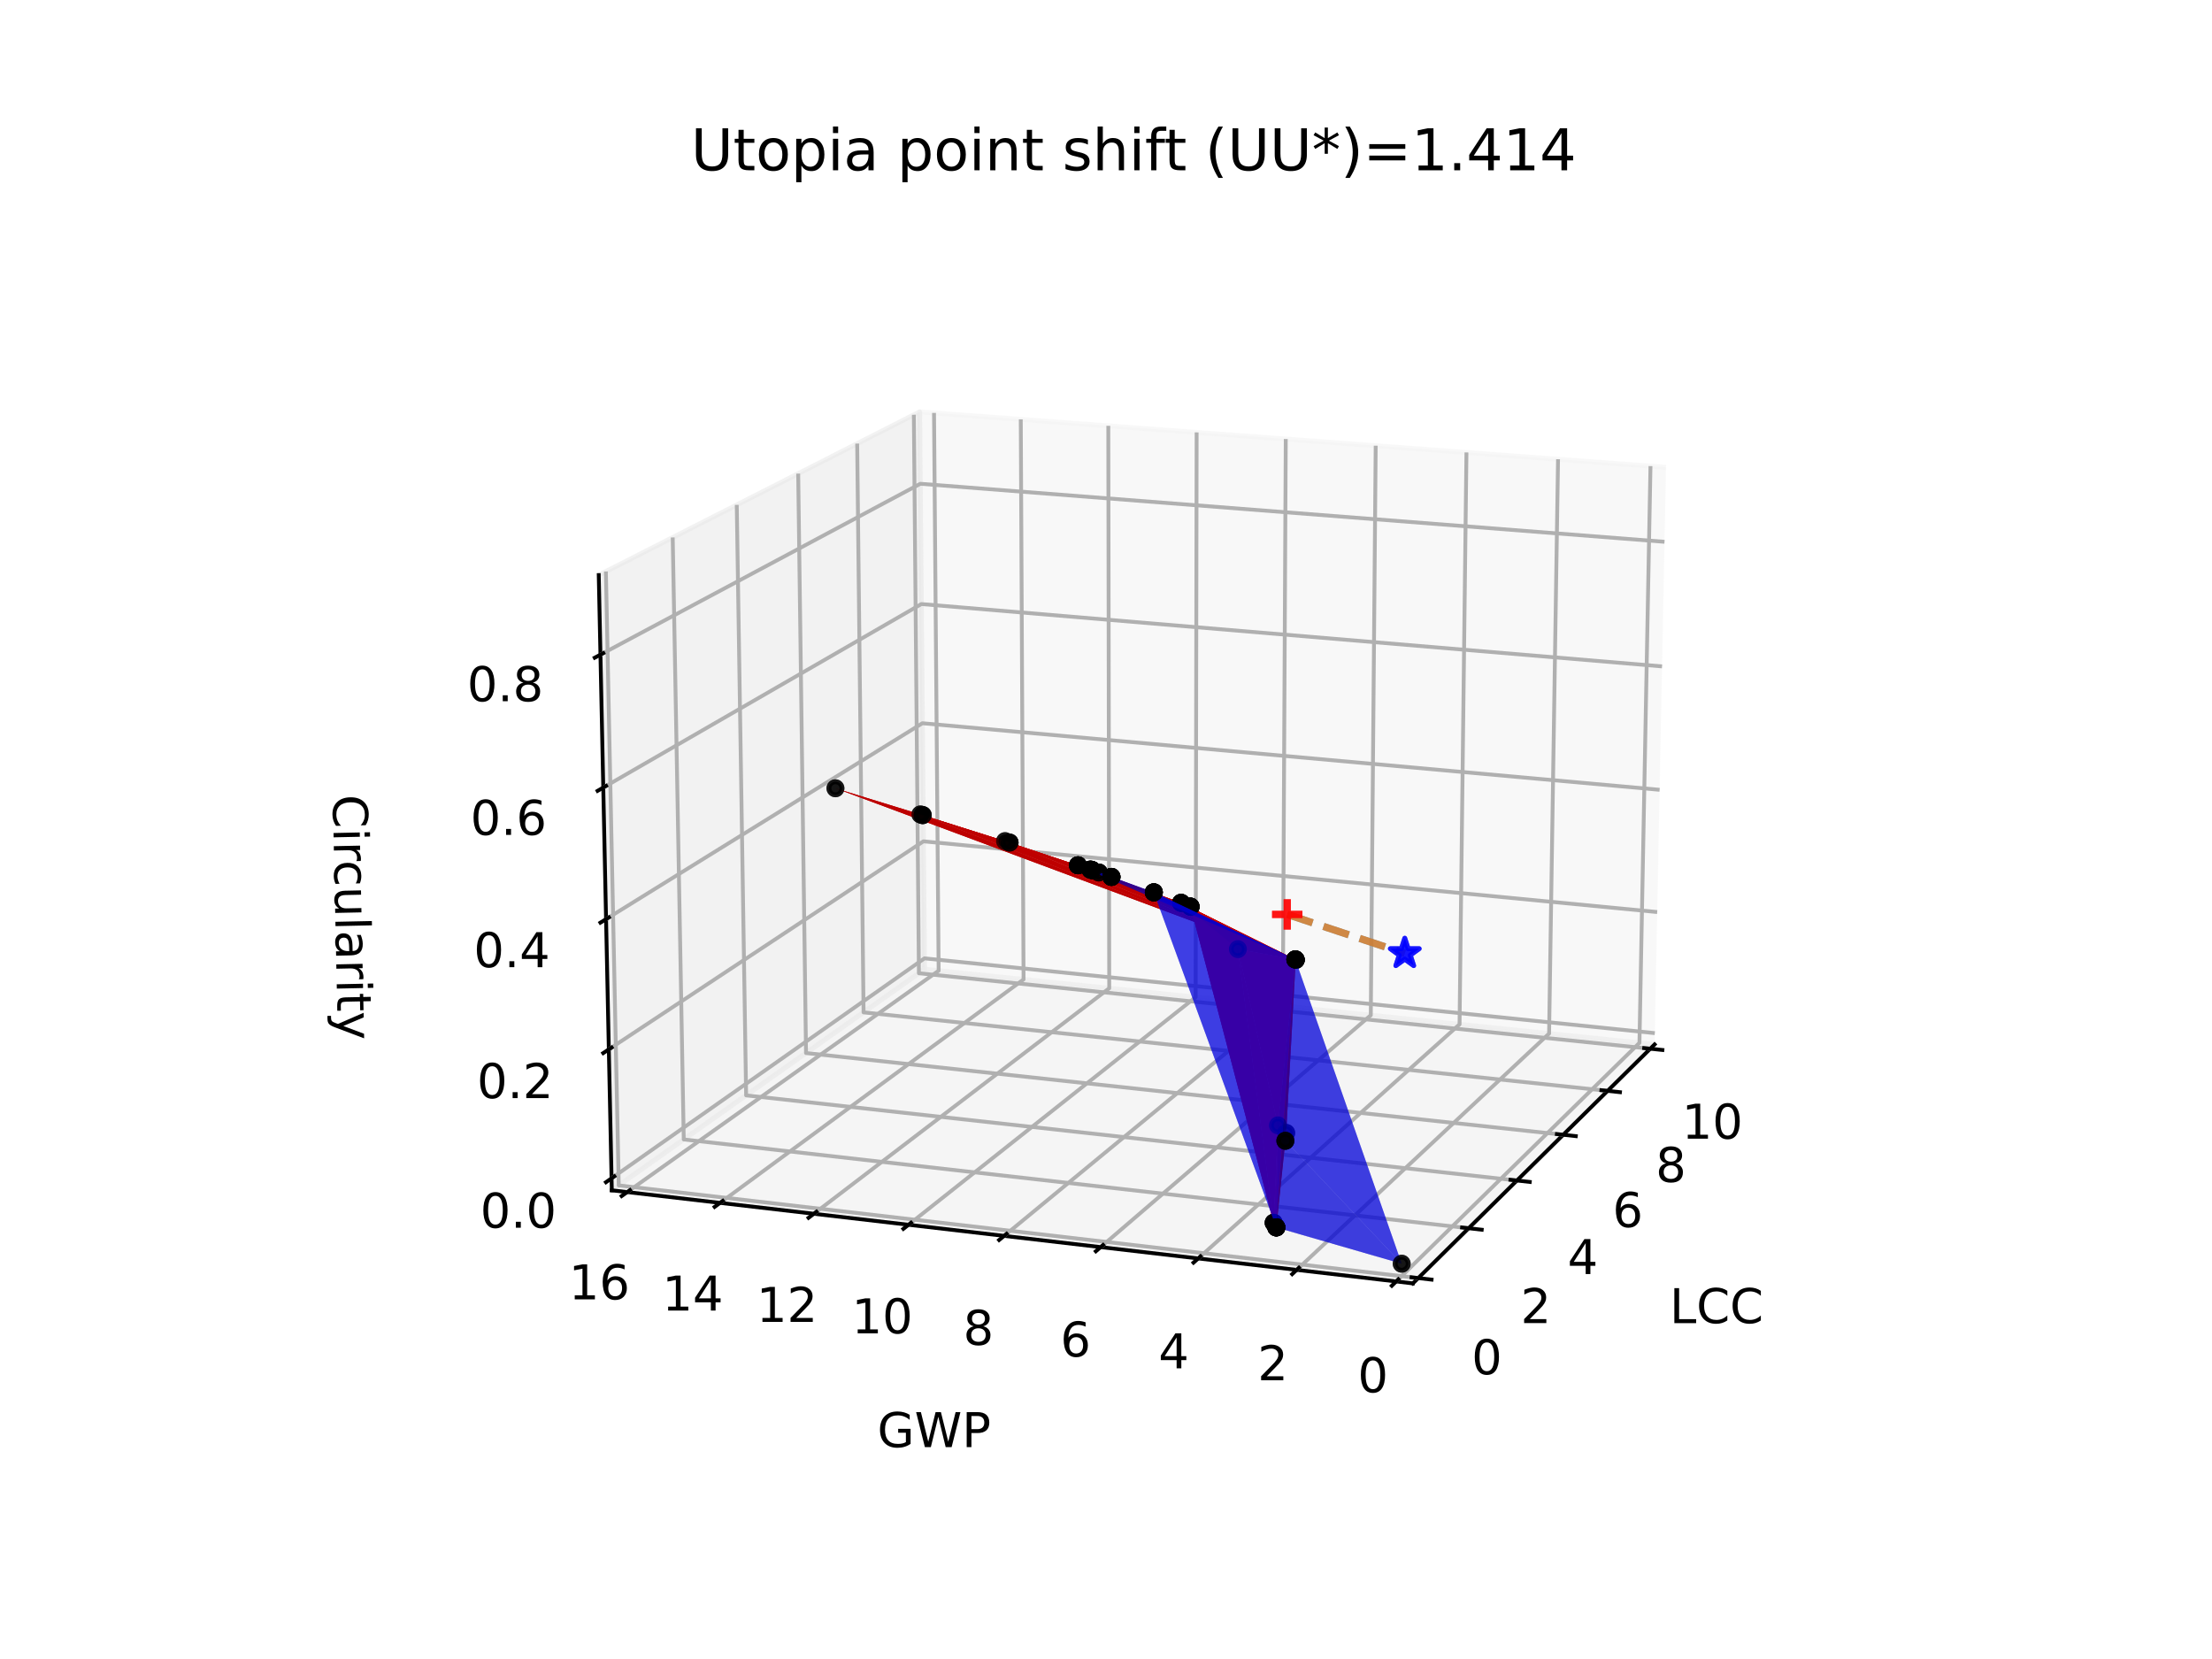 <?xml version="1.0" encoding="utf-8" standalone="no"?>
<!DOCTYPE svg PUBLIC "-//W3C//DTD SVG 1.1//EN"
  "http://www.w3.org/Graphics/SVG/1.1/DTD/svg11.dtd">
<!-- Created with matplotlib (https://matplotlib.org/) -->
<svg height="345.6pt" version="1.1" viewBox="0 0 460.8 345.6" width="460.8pt" xmlns="http://www.w3.org/2000/svg" xmlns:xlink="http://www.w3.org/1999/xlink">
 <defs>
  <style type="text/css">*{stroke-linecap:butt;stroke-linejoin:round;}</style>
 </defs>
 <g id="figure_1">
  <g id="patch_1">
   <path d="M 0 345.6 
L 460.8 345.6 
L 460.8 0 
L 0 0 
z
" style="fill:#ffffff;"/>
  </g>
  <g id="patch_2">
   <path d="M 103.104 307.584 
L 369.216 307.584 
L 369.216 41.472 
L 103.104 41.472 
z
" style="fill:#ffffff;"/>
  </g>
  <g id="pane3d_1">
   <g id="patch_3">
    <path d="M 344.681 217.574 
L 192.602 201.915 
L 191.576 85.791 
L 347.051 97.338 
" style="fill:#f2f2f2;opacity:0.5;stroke:#f2f2f2;stroke-linejoin:miter;"/>
   </g>
  </g>
  <g id="pane3d_2">
   <g id="patch_4">
    <path d="M 127.452 247.962 
L 192.602 201.915 
L 191.576 85.791 
L 124.732 119.801 
" style="fill:#e6e6e6;opacity:0.5;stroke:#e6e6e6;stroke-linejoin:miter;"/>
   </g>
  </g>
  <g id="pane3d_3">
   <g id="patch_5">
    <path d="M 294.32 267.355 
L 344.681 217.574 
L 192.602 201.915 
L 127.452 247.962 
" style="fill:#ececec;opacity:0.5;stroke:#ececec;stroke-linejoin:miter;"/>
   </g>
  </g>
  <g id="axis3d_1">
   <g id="line2d_1">
    <path d="M 344.681 217.574 
L 294.32 267.355 
" style="fill:none;stroke:#000000;stroke-linecap:square;stroke-width:0.8;"/>
   </g>
   <g id="text_1">
    <!-- LCC -->
    <g transform="translate(347.82 275.633)scale(0.1 -0.1)">
     <defs>
      <path d="M 9.812 72.906 
L 19.672 72.906 
L 19.672 8.297 
L 55.172 8.297 
L 55.172 0 
L 9.812 0 
z
" id="DejaVuSans-76"/>
      <path d="M 64.406 67.281 
L 64.406 56.891 
Q 59.422 61.531 53.781 63.812 
Q 48.141 66.109 41.797 66.109 
Q 29.297 66.109 22.656 58.469 
Q 16.016 50.828 16.016 36.375 
Q 16.016 21.969 22.656 14.328 
Q 29.297 6.688 41.797 6.688 
Q 48.141 6.688 53.781 8.984 
Q 59.422 11.281 64.406 15.922 
L 64.406 5.609 
Q 59.234 2.094 53.438 0.328 
Q 47.656 -1.422 41.219 -1.422 
Q 24.656 -1.422 15.125 8.703 
Q 5.609 18.844 5.609 36.375 
Q 5.609 53.953 15.125 64.078 
Q 24.656 74.219 41.219 74.219 
Q 47.75 74.219 53.531 72.484 
Q 59.328 70.75 64.406 67.281 
z
" id="DejaVuSans-67"/>
     </defs>
     <use xlink:href="#DejaVuSans-76"/>
     <use x="55.713" xlink:href="#DejaVuSans-67"/>
     <use x="125.537" xlink:href="#DejaVuSans-67"/>
    </g>
   </g>
   <g id="Line3DCollection_1">
    <path d="M 295.441 266.247 
L 128.896 246.941 
L 126.217 119.045 
" style="fill:none;stroke:#b0b0b0;stroke-width:0.8;"/>
    <path d="M 305.943 255.866 
L 142.44 237.369 
L 140.138 111.962 
" style="fill:none;stroke:#b0b0b0;stroke-width:0.8;"/>
    <path d="M 316.001 245.924 
L 155.433 228.185 
L 153.48 105.174 
" style="fill:none;stroke:#b0b0b0;stroke-width:0.8;"/>
    <path d="M 325.642 236.393 
L 167.909 219.368 
L 166.279 98.662 
" style="fill:none;stroke:#b0b0b0;stroke-width:0.8;"/>
    <path d="M 334.893 227.249 
L 179.897 210.895 
L 178.566 92.41 
" style="fill:none;stroke:#b0b0b0;stroke-width:0.8;"/>
    <path d="M 343.776 218.468 
L 191.427 202.746 
L 190.373 86.403 
" style="fill:none;stroke:#b0b0b0;stroke-width:0.8;"/>
   </g>
   <g id="xtick_1">
    <g id="line2d_2">
     <path d="M 294.053 266.086 
L 298.219 266.569 
" style="fill:none;stroke:#000000;stroke-linecap:square;stroke-width:0.8;"/>
    </g>
    <g id="text_2">
     <!-- 0 -->
     <g transform="translate(306.563 286.288)scale(0.1 -0.1)">
      <defs>
       <path d="M 31.781 66.406 
Q 24.172 66.406 20.328 58.906 
Q 16.5 51.422 16.5 36.375 
Q 16.5 21.391 20.328 13.891 
Q 24.172 6.391 31.781 6.391 
Q 39.453 6.391 43.281 13.891 
Q 47.125 21.391 47.125 36.375 
Q 47.125 51.422 43.281 58.906 
Q 39.453 66.406 31.781 66.406 
z
M 31.781 74.219 
Q 44.047 74.219 50.516 64.516 
Q 56.984 54.828 56.984 36.375 
Q 56.984 17.969 50.516 8.266 
Q 44.047 -1.422 31.781 -1.422 
Q 19.531 -1.422 13.062 8.266 
Q 6.594 17.969 6.594 36.375 
Q 6.594 54.828 13.062 64.516 
Q 19.531 74.219 31.781 74.219 
z
" id="DejaVuSans-48"/>
      </defs>
      <use xlink:href="#DejaVuSans-48"/>
     </g>
    </g>
   </g>
   <g id="xtick_2">
    <g id="line2d_3">
     <path d="M 304.582 255.712 
L 308.668 256.174 
" style="fill:none;stroke:#000000;stroke-linecap:square;stroke-width:0.8;"/>
    </g>
    <g id="text_3">
     <!-- 2 -->
     <g transform="translate(316.771 275.623)scale(0.1 -0.1)">
      <defs>
       <path d="M 19.188 8.297 
L 53.609 8.297 
L 53.609 0 
L 7.328 0 
L 7.328 8.297 
Q 12.938 14.109 22.625 23.891 
Q 32.328 33.688 34.812 36.531 
Q 39.547 41.844 41.422 45.531 
Q 43.312 49.219 43.312 52.781 
Q 43.312 58.594 39.234 62.25 
Q 35.156 65.922 28.609 65.922 
Q 23.969 65.922 18.812 64.312 
Q 13.672 62.703 7.812 59.422 
L 7.812 69.391 
Q 13.766 71.781 18.938 73 
Q 24.125 74.219 28.422 74.219 
Q 39.75 74.219 46.484 68.547 
Q 53.219 62.891 53.219 53.422 
Q 53.219 48.922 51.531 44.891 
Q 49.859 40.875 45.406 35.406 
Q 44.188 33.984 37.641 27.219 
Q 31.109 20.453 19.188 8.297 
z
" id="DejaVuSans-50"/>
      </defs>
      <use xlink:href="#DejaVuSans-50"/>
     </g>
    </g>
   </g>
   <g id="xtick_3">
    <g id="line2d_4">
     <path d="M 314.665 245.776 
L 318.675 246.219 
" style="fill:none;stroke:#000000;stroke-linecap:square;stroke-width:0.8;"/>
    </g>
    <g id="text_4">
     <!-- 4 -->
     <g transform="translate(326.546 265.41)scale(0.1 -0.1)">
      <defs>
       <path d="M 37.797 64.312 
L 12.891 25.391 
L 37.797 25.391 
z
M 35.203 72.906 
L 47.609 72.906 
L 47.609 25.391 
L 58.016 25.391 
L 58.016 17.188 
L 47.609 17.188 
L 47.609 0 
L 37.797 0 
L 37.797 17.188 
L 4.891 17.188 
L 4.891 26.703 
z
" id="DejaVuSans-52"/>
      </defs>
      <use xlink:href="#DejaVuSans-52"/>
     </g>
    </g>
   </g>
   <g id="xtick_4">
    <g id="line2d_5">
     <path d="M 324.331 236.251 
L 328.267 236.676 
" style="fill:none;stroke:#000000;stroke-linecap:square;stroke-width:0.8;"/>
    </g>
    <g id="text_5">
     <!-- 6 -->
     <g transform="translate(335.916 255.62)scale(0.1 -0.1)">
      <defs>
       <path d="M 33.016 40.375 
Q 26.375 40.375 22.484 35.828 
Q 18.609 31.297 18.609 23.391 
Q 18.609 15.531 22.484 10.953 
Q 26.375 6.391 33.016 6.391 
Q 39.656 6.391 43.531 10.953 
Q 47.406 15.531 47.406 23.391 
Q 47.406 31.297 43.531 35.828 
Q 39.656 40.375 33.016 40.375 
z
M 52.594 71.297 
L 52.594 62.312 
Q 48.875 64.062 45.094 64.984 
Q 41.312 65.922 37.594 65.922 
Q 27.828 65.922 22.672 59.328 
Q 17.531 52.734 16.797 39.406 
Q 19.672 43.656 24.016 45.922 
Q 28.375 48.188 33.594 48.188 
Q 44.578 48.188 50.953 41.516 
Q 57.328 34.859 57.328 23.391 
Q 57.328 12.156 50.688 5.359 
Q 44.047 -1.422 33.016 -1.422 
Q 20.359 -1.422 13.672 8.266 
Q 6.984 17.969 6.984 36.375 
Q 6.984 53.656 15.188 63.938 
Q 23.391 74.219 37.203 74.219 
Q 40.922 74.219 44.703 73.484 
Q 48.484 72.75 52.594 71.297 
z
" id="DejaVuSans-54"/>
      </defs>
      <use xlink:href="#DejaVuSans-54"/>
     </g>
    </g>
   </g>
   <g id="xtick_5">
    <g id="line2d_6">
     <path d="M 333.606 227.113 
L 337.47 227.521 
" style="fill:none;stroke:#000000;stroke-linecap:square;stroke-width:0.8;"/>
    </g>
    <g id="text_6">
     <!-- 8 -->
     <g transform="translate(344.905 246.228)scale(0.1 -0.1)">
      <defs>
       <path d="M 31.781 34.625 
Q 24.75 34.625 20.719 30.859 
Q 16.703 27.094 16.703 20.516 
Q 16.703 13.922 20.719 10.156 
Q 24.75 6.391 31.781 6.391 
Q 38.812 6.391 42.859 10.172 
Q 46.922 13.969 46.922 20.516 
Q 46.922 27.094 42.891 30.859 
Q 38.875 34.625 31.781 34.625 
z
M 21.922 38.812 
Q 15.578 40.375 12.031 44.719 
Q 8.5 49.078 8.5 55.328 
Q 8.5 64.062 14.719 69.141 
Q 20.953 74.219 31.781 74.219 
Q 42.672 74.219 48.875 69.141 
Q 55.078 64.062 55.078 55.328 
Q 55.078 49.078 51.531 44.719 
Q 48 40.375 41.703 38.812 
Q 48.828 37.156 52.797 32.312 
Q 56.781 27.484 56.781 20.516 
Q 56.781 9.906 50.312 4.234 
Q 43.844 -1.422 31.781 -1.422 
Q 19.734 -1.422 13.25 4.234 
Q 6.781 9.906 6.781 20.516 
Q 6.781 27.484 10.781 32.312 
Q 14.797 37.156 21.922 38.812 
z
M 18.312 54.391 
Q 18.312 48.734 21.844 45.562 
Q 25.391 42.391 31.781 42.391 
Q 38.141 42.391 41.719 45.562 
Q 45.312 48.734 45.312 54.391 
Q 45.312 60.062 41.719 63.234 
Q 38.141 66.406 31.781 66.406 
Q 25.391 66.406 21.844 63.234 
Q 18.312 60.062 18.312 54.391 
z
" id="DejaVuSans-56"/>
      </defs>
      <use xlink:href="#DejaVuSans-56"/>
     </g>
    </g>
   </g>
   <g id="xtick_6">
    <g id="line2d_7">
     <path d="M 342.511 218.338 
L 346.306 218.729 
" style="fill:none;stroke:#000000;stroke-linecap:square;stroke-width:0.8;"/>
    </g>
    <g id="text_7">
     <!-- 10 -->
     <g transform="translate(350.356 237.209)scale(0.1 -0.1)">
      <defs>
       <path d="M 12.406 8.297 
L 28.516 8.297 
L 28.516 63.922 
L 10.984 60.406 
L 10.984 69.391 
L 28.422 72.906 
L 38.281 72.906 
L 38.281 8.297 
L 54.391 8.297 
L 54.391 0 
L 12.406 0 
z
" id="DejaVuSans-49"/>
      </defs>
      <use xlink:href="#DejaVuSans-49"/>
      <use x="63.623" xlink:href="#DejaVuSans-48"/>
     </g>
    </g>
   </g>
  </g>
  <g id="axis3d_2">
   <g id="line2d_8">
    <path d="M 127.452 247.962 
L 294.32 267.355 
" style="fill:none;stroke:#000000;stroke-linecap:square;stroke-width:0.8;"/>
   </g>
   <g id="text_8">
    <!-- GWP -->
    <g transform="translate(182.763 301.46)scale(0.1 -0.1)">
     <defs>
      <path d="M 59.516 10.406 
L 59.516 29.984 
L 43.406 29.984 
L 43.406 38.094 
L 69.281 38.094 
L 69.281 6.781 
Q 63.578 2.734 56.688 0.656 
Q 49.812 -1.422 42 -1.422 
Q 24.906 -1.422 15.25 8.562 
Q 5.609 18.562 5.609 36.375 
Q 5.609 54.25 15.25 64.234 
Q 24.906 74.219 42 74.219 
Q 49.125 74.219 55.547 72.453 
Q 61.969 70.703 67.391 67.281 
L 67.391 56.781 
Q 61.922 61.422 55.766 63.766 
Q 49.609 66.109 42.828 66.109 
Q 29.438 66.109 22.719 58.641 
Q 16.016 51.172 16.016 36.375 
Q 16.016 21.625 22.719 14.156 
Q 29.438 6.688 42.828 6.688 
Q 48.047 6.688 52.141 7.594 
Q 56.25 8.5 59.516 10.406 
z
" id="DejaVuSans-71"/>
      <path d="M 3.328 72.906 
L 13.281 72.906 
L 28.609 11.281 
L 43.891 72.906 
L 54.984 72.906 
L 70.312 11.281 
L 85.594 72.906 
L 95.609 72.906 
L 77.297 0 
L 64.891 0 
L 49.516 63.281 
L 33.984 0 
L 21.578 0 
z
" id="DejaVuSans-87"/>
      <path d="M 19.672 64.797 
L 19.672 37.406 
L 32.078 37.406 
Q 38.969 37.406 42.719 40.969 
Q 46.484 44.531 46.484 51.125 
Q 46.484 57.672 42.719 61.234 
Q 38.969 64.797 32.078 64.797 
z
M 9.812 72.906 
L 32.078 72.906 
Q 44.344 72.906 50.609 67.359 
Q 56.891 61.812 56.891 51.125 
Q 56.891 40.328 50.609 34.812 
Q 44.344 29.297 32.078 29.297 
L 19.672 29.297 
L 19.672 0 
L 9.812 0 
z
" id="DejaVuSans-80"/>
     </defs>
     <use xlink:href="#DejaVuSans-71"/>
     <use x="77.49" xlink:href="#DejaVuSans-87"/>
     <use x="176.367" xlink:href="#DejaVuSans-80"/>
    </g>
   </g>
   <g id="Line3DCollection_2">
    <path d="M 343.825 97.098 
L 341.527 217.249 
L 290.846 266.951 
" style="fill:none;stroke:#b0b0b0;stroke-width:0.8;"/>
    <path d="M 324.569 95.668 
L 322.705 215.311 
L 270.121 264.543 
" style="fill:none;stroke:#b0b0b0;stroke-width:0.8;"/>
    <path d="M 305.489 94.251 
L 304.051 213.39 
L 249.603 262.158 
" style="fill:none;stroke:#b0b0b0;stroke-width:0.8;"/>
    <path d="M 286.582 92.847 
L 285.562 211.487 
L 229.288 259.797 
" style="fill:none;stroke:#b0b0b0;stroke-width:0.8;"/>
    <path d="M 267.847 91.455 
L 267.238 209.6 
L 209.173 257.459 
" style="fill:none;stroke:#b0b0b0;stroke-width:0.8;"/>
    <path d="M 249.281 90.077 
L 249.075 207.73 
L 189.255 255.144 
" style="fill:none;stroke:#b0b0b0;stroke-width:0.8;"/>
    <path d="M 230.881 88.71 
L 231.072 205.876 
L 169.532 252.852 
" style="fill:none;stroke:#b0b0b0;stroke-width:0.8;"/>
    <path d="M 212.646 87.356 
L 213.226 204.039 
L 150.001 250.582 
" style="fill:none;stroke:#b0b0b0;stroke-width:0.8;"/>
    <path d="M 194.573 86.013 
L 195.536 202.217 
L 130.658 248.334 
" style="fill:none;stroke:#b0b0b0;stroke-width:0.8;"/>
   </g>
   <g id="xtick_7">
    <g id="line2d_9">
     <path d="M 291.298 266.508 
L 289.94 267.84 
" style="fill:none;stroke:#000000;stroke-linecap:square;stroke-width:0.8;"/>
    </g>
    <g id="text_9">
     <!-- 0 -->
     <g transform="translate(282.835 290.034)scale(0.1 -0.1)">
      <use xlink:href="#DejaVuSans-48"/>
     </g>
    </g>
   </g>
   <g id="xtick_8">
    <g id="line2d_10">
     <path d="M 270.59 264.104 
L 269.182 265.422 
" style="fill:none;stroke:#000000;stroke-linecap:square;stroke-width:0.8;"/>
    </g>
    <g id="text_10">
     <!-- 2 -->
     <g transform="translate(261.978 287.53)scale(0.1 -0.1)">
      <use xlink:href="#DejaVuSans-50"/>
     </g>
    </g>
   </g>
   <g id="xtick_9">
    <g id="line2d_11">
     <path d="M 250.088 261.724 
L 248.631 263.029 
" style="fill:none;stroke:#000000;stroke-linecap:square;stroke-width:0.8;"/>
    </g>
    <g id="text_11">
     <!-- 4 -->
     <g transform="translate(241.331 285.05)scale(0.1 -0.1)">
      <use xlink:href="#DejaVuSans-52"/>
     </g>
    </g>
   </g>
   <g id="xtick_10">
    <g id="line2d_12">
     <path d="M 229.788 259.367 
L 228.283 260.659 
" style="fill:none;stroke:#000000;stroke-linecap:square;stroke-width:0.8;"/>
    </g>
    <g id="text_12">
     <!-- 6 -->
     <g transform="translate(220.89 282.595)scale(0.1 -0.1)">
      <use xlink:href="#DejaVuSans-54"/>
     </g>
    </g>
   </g>
   <g id="xtick_11">
    <g id="line2d_13">
     <path d="M 209.689 257.034 
L 208.137 258.313 
" style="fill:none;stroke:#000000;stroke-linecap:square;stroke-width:0.8;"/>
    </g>
    <g id="text_13">
     <!-- 8 -->
     <g transform="translate(200.652 280.165)scale(0.1 -0.1)">
      <use xlink:href="#DejaVuSans-56"/>
     </g>
    </g>
   </g>
   <g id="xtick_12">
    <g id="line2d_14">
     <path d="M 189.787 254.723 
L 188.189 255.99 
" style="fill:none;stroke:#000000;stroke-linecap:square;stroke-width:0.8;"/>
    </g>
    <g id="text_14">
     <!-- 10 -->
     <g transform="translate(177.433 277.758)scale(0.1 -0.1)">
      <use xlink:href="#DejaVuSans-49"/>
      <use x="63.623" xlink:href="#DejaVuSans-48"/>
     </g>
    </g>
   </g>
   <g id="xtick_13">
    <g id="line2d_15">
     <path d="M 170.079 252.435 
L 168.435 253.689 
" style="fill:none;stroke:#000000;stroke-linecap:square;stroke-width:0.8;"/>
    </g>
    <g id="text_15">
     <!-- 12 -->
     <g transform="translate(157.591 275.375)scale(0.1 -0.1)">
      <use xlink:href="#DejaVuSans-49"/>
      <use x="63.623" xlink:href="#DejaVuSans-50"/>
     </g>
    </g>
   </g>
   <g id="xtick_14">
    <g id="line2d_16">
     <path d="M 150.562 250.169 
L 148.874 251.411 
" style="fill:none;stroke:#000000;stroke-linecap:square;stroke-width:0.8;"/>
    </g>
    <g id="text_16">
     <!-- 14 -->
     <g transform="translate(137.945 273.016)scale(0.1 -0.1)">
      <use xlink:href="#DejaVuSans-49"/>
      <use x="63.623" xlink:href="#DejaVuSans-52"/>
     </g>
    </g>
   </g>
   <g id="xtick_15">
    <g id="line2d_17">
     <path d="M 131.234 247.925 
L 129.503 249.155 
" style="fill:none;stroke:#000000;stroke-linecap:square;stroke-width:0.8;"/>
    </g>
    <g id="text_17">
     <!-- 16 -->
     <g transform="translate(118.489 270.679)scale(0.1 -0.1)">
      <use xlink:href="#DejaVuSans-49"/>
      <use x="63.623" xlink:href="#DejaVuSans-54"/>
     </g>
    </g>
   </g>
  </g>
  <g id="axis3d_3">
   <g id="line2d_18">
    <path d="M 127.452 247.962 
L 124.732 119.801 
" style="fill:none;stroke:#000000;stroke-linecap:square;stroke-width:0.8;"/>
   </g>
   <g id="text_18">
    <!-- Circularity -->
    <g transform="translate(69.309 165.61)rotate(-271.216)scale(0.1 -0.1)">
     <defs>
      <path d="M 9.422 54.688 
L 18.406 54.688 
L 18.406 0 
L 9.422 0 
z
M 9.422 75.984 
L 18.406 75.984 
L 18.406 64.594 
L 9.422 64.594 
z
" id="DejaVuSans-105"/>
      <path d="M 41.109 46.297 
Q 39.594 47.172 37.812 47.578 
Q 36.031 48 33.891 48 
Q 26.266 48 22.188 43.047 
Q 18.109 38.094 18.109 28.812 
L 18.109 0 
L 9.078 0 
L 9.078 54.688 
L 18.109 54.688 
L 18.109 46.188 
Q 20.953 51.172 25.484 53.578 
Q 30.031 56 36.531 56 
Q 37.453 56 38.578 55.875 
Q 39.703 55.766 41.062 55.516 
z
" id="DejaVuSans-114"/>
      <path d="M 48.781 52.594 
L 48.781 44.188 
Q 44.969 46.297 41.141 47.344 
Q 37.312 48.391 33.406 48.391 
Q 24.656 48.391 19.812 42.844 
Q 14.984 37.312 14.984 27.297 
Q 14.984 17.281 19.812 11.734 
Q 24.656 6.203 33.406 6.203 
Q 37.312 6.203 41.141 7.25 
Q 44.969 8.297 48.781 10.406 
L 48.781 2.094 
Q 45.016 0.344 40.984 -0.531 
Q 36.969 -1.422 32.422 -1.422 
Q 20.062 -1.422 12.781 6.344 
Q 5.516 14.109 5.516 27.297 
Q 5.516 40.672 12.859 48.328 
Q 20.219 56 33.016 56 
Q 37.156 56 41.109 55.141 
Q 45.062 54.297 48.781 52.594 
z
" id="DejaVuSans-99"/>
      <path d="M 8.5 21.578 
L 8.5 54.688 
L 17.484 54.688 
L 17.484 21.922 
Q 17.484 14.156 20.5 10.266 
Q 23.531 6.391 29.594 6.391 
Q 36.859 6.391 41.078 11.031 
Q 45.312 15.672 45.312 23.688 
L 45.312 54.688 
L 54.297 54.688 
L 54.297 0 
L 45.312 0 
L 45.312 8.406 
Q 42.047 3.422 37.719 1 
Q 33.406 -1.422 27.688 -1.422 
Q 18.266 -1.422 13.375 4.438 
Q 8.5 10.297 8.5 21.578 
z
M 31.109 56 
z
" id="DejaVuSans-117"/>
      <path d="M 9.422 75.984 
L 18.406 75.984 
L 18.406 0 
L 9.422 0 
z
" id="DejaVuSans-108"/>
      <path d="M 34.281 27.484 
Q 23.391 27.484 19.188 25 
Q 14.984 22.516 14.984 16.5 
Q 14.984 11.719 18.141 8.906 
Q 21.297 6.109 26.703 6.109 
Q 34.188 6.109 38.703 11.406 
Q 43.219 16.703 43.219 25.484 
L 43.219 27.484 
z
M 52.203 31.203 
L 52.203 0 
L 43.219 0 
L 43.219 8.297 
Q 40.141 3.328 35.547 0.953 
Q 30.953 -1.422 24.312 -1.422 
Q 15.922 -1.422 10.953 3.297 
Q 6 8.016 6 15.922 
Q 6 25.141 12.172 29.828 
Q 18.359 34.516 30.609 34.516 
L 43.219 34.516 
L 43.219 35.406 
Q 43.219 41.609 39.141 45 
Q 35.062 48.391 27.688 48.391 
Q 23 48.391 18.547 47.266 
Q 14.109 46.141 10.016 43.891 
L 10.016 52.203 
Q 14.938 54.109 19.578 55.047 
Q 24.219 56 28.609 56 
Q 40.484 56 46.344 49.844 
Q 52.203 43.703 52.203 31.203 
z
" id="DejaVuSans-97"/>
      <path d="M 18.312 70.219 
L 18.312 54.688 
L 36.812 54.688 
L 36.812 47.703 
L 18.312 47.703 
L 18.312 18.016 
Q 18.312 11.328 20.141 9.422 
Q 21.969 7.516 27.594 7.516 
L 36.812 7.516 
L 36.812 0 
L 27.594 0 
Q 17.188 0 13.234 3.875 
Q 9.281 7.766 9.281 18.016 
L 9.281 47.703 
L 2.688 47.703 
L 2.688 54.688 
L 9.281 54.688 
L 9.281 70.219 
z
" id="DejaVuSans-116"/>
      <path d="M 32.172 -5.078 
Q 28.375 -14.844 24.75 -17.812 
Q 21.141 -20.797 15.094 -20.797 
L 7.906 -20.797 
L 7.906 -13.281 
L 13.188 -13.281 
Q 16.891 -13.281 18.938 -11.516 
Q 21 -9.766 23.484 -3.219 
L 25.094 0.875 
L 2.984 54.688 
L 12.5 54.688 
L 29.594 11.922 
L 46.688 54.688 
L 56.203 54.688 
z
" id="DejaVuSans-121"/>
     </defs>
     <use xlink:href="#DejaVuSans-67"/>
     <use x="69.824" xlink:href="#DejaVuSans-105"/>
     <use x="97.607" xlink:href="#DejaVuSans-114"/>
     <use x="136.471" xlink:href="#DejaVuSans-99"/>
     <use x="191.451" xlink:href="#DejaVuSans-117"/>
     <use x="254.83" xlink:href="#DejaVuSans-108"/>
     <use x="282.613" xlink:href="#DejaVuSans-97"/>
     <use x="343.893" xlink:href="#DejaVuSans-114"/>
     <use x="385.006" xlink:href="#DejaVuSans-105"/>
     <use x="412.789" xlink:href="#DejaVuSans-116"/>
     <use x="451.998" xlink:href="#DejaVuSans-121"/>
    </g>
   </g>
   <g id="Line3DCollection_3">
    <path d="M 127.399 245.458 
L 192.582 199.641 
L 344.727 215.221 
" style="fill:none;stroke:#b0b0b0;stroke-width:0.8;"/>
    <path d="M 126.829 218.603 
L 192.367 175.264 
L 345.224 189.996 
" style="fill:none;stroke:#b0b0b0;stroke-width:0.8;"/>
    <path d="M 126.253 191.474 
L 192.149 150.663 
L 345.726 164.531 
" style="fill:none;stroke:#b0b0b0;stroke-width:0.8;"/>
    <path d="M 125.672 164.066 
L 191.93 125.836 
L 346.233 138.823 
" style="fill:none;stroke:#b0b0b0;stroke-width:0.8;"/>
    <path d="M 125.084 136.377 
L 191.709 100.779 
L 346.745 112.867 
" style="fill:none;stroke:#b0b0b0;stroke-width:0.8;"/>
   </g>
   <g id="xtick_16">
    <g id="line2d_19">
     <path d="M 127.978 245.051 
L 126.239 246.274 
" style="fill:none;stroke:#000000;stroke-linecap:square;stroke-width:0.8;"/>
    </g>
    <g id="text_19">
     <!-- 0.0 -->
     <g transform="translate(100.033 255.757)scale(0.1 -0.1)">
      <defs>
       <path d="M 10.688 12.406 
L 21 12.406 
L 21 0 
L 10.688 0 
z
" id="DejaVuSans-46"/>
      </defs>
      <use xlink:href="#DejaVuSans-48"/>
      <use x="63.623" xlink:href="#DejaVuSans-46"/>
      <use x="95.41" xlink:href="#DejaVuSans-48"/>
     </g>
    </g>
   </g>
   <g id="xtick_17">
    <g id="line2d_20">
     <path d="M 127.411 218.218 
L 125.662 219.375 
" style="fill:none;stroke:#000000;stroke-linecap:square;stroke-width:0.8;"/>
    </g>
    <g id="text_20">
     <!-- 0.2 -->
     <g transform="translate(99.361 228.757)scale(0.1 -0.1)">
      <use xlink:href="#DejaVuSans-48"/>
      <use x="63.623" xlink:href="#DejaVuSans-46"/>
      <use x="95.41" xlink:href="#DejaVuSans-50"/>
     </g>
    </g>
   </g>
   <g id="xtick_18">
    <g id="line2d_21">
     <path d="M 126.839 191.111 
L 125.079 192.201 
" style="fill:none;stroke:#000000;stroke-linecap:square;stroke-width:0.8;"/>
    </g>
    <g id="text_21">
     <!-- 0.4 -->
     <g transform="translate(98.681 201.481)scale(0.1 -0.1)">
      <use xlink:href="#DejaVuSans-48"/>
      <use x="63.623" xlink:href="#DejaVuSans-46"/>
      <use x="95.41" xlink:href="#DejaVuSans-52"/>
     </g>
    </g>
   </g>
   <g id="xtick_19">
    <g id="line2d_22">
     <path d="M 126.261 163.726 
L 124.49 164.748 
" style="fill:none;stroke:#000000;stroke-linecap:square;stroke-width:0.8;"/>
    </g>
    <g id="text_22">
     <!-- 0.6 -->
     <g transform="translate(97.995 173.922)scale(0.1 -0.1)">
      <use xlink:href="#DejaVuSans-48"/>
      <use x="63.623" xlink:href="#DejaVuSans-46"/>
      <use x="95.41" xlink:href="#DejaVuSans-54"/>
     </g>
    </g>
   </g>
   <g id="xtick_20">
    <g id="line2d_23">
     <path d="M 125.677 136.06 
L 123.895 137.012 
" style="fill:none;stroke:#000000;stroke-linecap:square;stroke-width:0.8;"/>
    </g>
    <g id="text_23">
     <!-- 0.8 -->
     <g transform="translate(97.302 146.078)scale(0.1 -0.1)">
      <use xlink:href="#DejaVuSans-48"/>
      <use x="63.623" xlink:href="#DejaVuSans-46"/>
      <use x="95.41" xlink:href="#DejaVuSans-56"/>
     </g>
    </g>
   </g>
  </g>
  <g id="axes_1">
   <g id="line2d_24">
    <path clip-path="url(#p8ec75b344e)" d="M 268.159 190.49 
L 292.639 198.603 
" style="fill:none;stroke:#1f77b4;stroke-dasharray:5.55,2.4;stroke-dashoffset:0;stroke-opacity:0.7;stroke-width:1.5;"/>
   </g>
   <g id="line2d_25">
    <path clip-path="url(#p8ec75b344e)" d="M 268.159 190.49 
L 292.639 198.603 
" style="fill:none;stroke:#ff7f0e;stroke-dasharray:5.55,2.4;stroke-dashoffset:0;stroke-opacity:0.7;stroke-width:1.5;"/>
   </g>
   <g id="Poly3DCollection_1">
    <path clip-path="url(#p8ec75b344e)" d="M 192.21 169.804 
L 191.74 169.656 
L 174.038 164.214 
z
" style="fill:#d60000;"/>
    <path clip-path="url(#p8ec75b344e)" d="M 191.74 169.656 
L 269.846 199.883 
L 174.038 164.214 
z
" style="fill:#bd0000;"/>
    <path clip-path="url(#p8ec75b344e)" d="M 269.846 199.883 
L 191.74 169.656 
L 192.21 169.804 
z
" style="fill:#be0000;"/>
    <path clip-path="url(#p8ec75b344e)" d="M 209.373 175.223 
L 227.469 181.25 
L 210.313 175.532 
z
" style="fill:#d50000;"/>
    <path clip-path="url(#p8ec75b344e)" d="M 248.004 188.867 
L 209.373 175.223 
L 192.21 169.804 
z
" style="fill:#cd0000;"/>
    <path clip-path="url(#p8ec75b344e)" d="M 192.21 169.804 
L 209.373 175.223 
L 269.846 199.883 
z
" style="fill:#be0000;"/>
    <path clip-path="url(#p8ec75b344e)" d="M 228.905 181.756 
L 227.469 181.25 
L 209.373 175.223 
z
" style="fill:#d00000;"/>
    <path clip-path="url(#p8ec75b344e)" d="M 210.313 175.532 
L 269.846 199.883 
L 209.373 175.223 
z
" style="fill:#be0000;"/>
    <path clip-path="url(#p8ec75b344e)" d="M 248.004 188.867 
L 228.905 181.756 
L 209.373 175.223 
z
" style="fill:#cd0000;"/>
    <path clip-path="url(#p8ec75b344e)" d="M 227.469 181.25 
L 269.846 199.883 
L 210.313 175.532 
z
" style="fill:#be0000;"/>
    <path clip-path="url(#p8ec75b344e)" d="M 227.469 181.25 
L 228.905 181.756 
L 269.846 199.883 
z
" style="fill:#bf0000;"/>
    <path clip-path="url(#p8ec75b344e)" d="M 246.044 188.083 
L 228.905 181.756 
L 248.004 188.867 
z
" style="fill:#cf0000;"/>
    <path clip-path="url(#p8ec75b344e)" d="M 269.846 199.883 
L 228.905 181.756 
L 246.044 188.083 
z
" style="fill:#c00000;"/>
    <path clip-path="url(#p8ec75b344e)" d="M 257.873 197.721 
L 246.044 188.083 
L 248.004 188.867 
z
" style="fill:#b50000;"/>
    <path clip-path="url(#p8ec75b344e)" d="M 248.004 188.867 
L 265.326 254.722 
L 257.873 197.721 
z
" style="fill:#de0000;"/>
    <path clip-path="url(#p8ec75b344e)" d="M 266.221 234.433 
L 265.326 254.722 
L 265.892 255.695 
z
" style="fill:#e80000;"/>
    <path clip-path="url(#p8ec75b344e)" d="M 266.221 234.433 
L 257.873 197.721 
L 265.326 254.722 
z
" style="fill:#e20000;"/>
    <path clip-path="url(#p8ec75b344e)" d="M 265.892 255.695 
L 267.939 236.007 
L 266.221 234.433 
z
" style="fill:#cd0000;"/>
    <path clip-path="url(#p8ec75b344e)" d="M 269.846 199.883 
L 246.044 188.083 
L 257.873 197.721 
z
" style="fill:#ce0000;"/>
    <path clip-path="url(#p8ec75b344e)" d="M 269.846 199.883 
L 257.873 197.721 
L 266.221 234.433 
z
" style="fill:#e30000;"/>
    <path clip-path="url(#p8ec75b344e)" d="M 267.939 236.007 
L 269.918 199.954 
L 266.221 234.433 
z
" style="fill:#d00000;"/>
    <path clip-path="url(#p8ec75b344e)" d="M 266.221 234.433 
L 269.918 199.954 
L 269.846 199.883 
z
" style="fill:#bf0000;"/>
    <path clip-path="url(#p8ec75b344e)" d="M 269.924 199.949 
L 269.927 199.947 
L 269.846 199.883 
z
" style="fill:#c30000;"/>
    <path clip-path="url(#p8ec75b344e)" d="M 269.846 199.883 
L 269.918 199.954 
L 269.924 199.949 
z
" style="fill:#c30000;"/>
   </g>
   <g id="text_24">
    <!-- Utopia point shift (UU*)=1.414 -->
    <g transform="translate(143.947 35.472)scale(0.12 -0.12)">
     <defs>
      <path d="M 8.688 72.906 
L 18.609 72.906 
L 18.609 28.609 
Q 18.609 16.891 22.844 11.734 
Q 27.094 6.594 36.625 6.594 
Q 46.094 6.594 50.344 11.734 
Q 54.594 16.891 54.594 28.609 
L 54.594 72.906 
L 64.5 72.906 
L 64.5 27.391 
Q 64.5 13.141 57.438 5.859 
Q 50.391 -1.422 36.625 -1.422 
Q 22.797 -1.422 15.734 5.859 
Q 8.688 13.141 8.688 27.391 
z
" id="DejaVuSans-85"/>
      <path d="M 30.609 48.391 
Q 23.391 48.391 19.188 42.75 
Q 14.984 37.109 14.984 27.297 
Q 14.984 17.484 19.156 11.844 
Q 23.344 6.203 30.609 6.203 
Q 37.797 6.203 41.984 11.859 
Q 46.188 17.531 46.188 27.297 
Q 46.188 37.016 41.984 42.703 
Q 37.797 48.391 30.609 48.391 
z
M 30.609 56 
Q 42.328 56 49.016 48.375 
Q 55.719 40.766 55.719 27.297 
Q 55.719 13.875 49.016 6.219 
Q 42.328 -1.422 30.609 -1.422 
Q 18.844 -1.422 12.172 6.219 
Q 5.516 13.875 5.516 27.297 
Q 5.516 40.766 12.172 48.375 
Q 18.844 56 30.609 56 
z
" id="DejaVuSans-111"/>
      <path d="M 18.109 8.203 
L 18.109 -20.797 
L 9.078 -20.797 
L 9.078 54.688 
L 18.109 54.688 
L 18.109 46.391 
Q 20.953 51.266 25.266 53.625 
Q 29.594 56 35.594 56 
Q 45.562 56 51.781 48.094 
Q 58.016 40.188 58.016 27.297 
Q 58.016 14.406 51.781 6.484 
Q 45.562 -1.422 35.594 -1.422 
Q 29.594 -1.422 25.266 0.953 
Q 20.953 3.328 18.109 8.203 
z
M 48.688 27.297 
Q 48.688 37.203 44.609 42.844 
Q 40.531 48.484 33.406 48.484 
Q 26.266 48.484 22.188 42.844 
Q 18.109 37.203 18.109 27.297 
Q 18.109 17.391 22.188 11.75 
Q 26.266 6.109 33.406 6.109 
Q 40.531 6.109 44.609 11.75 
Q 48.688 17.391 48.688 27.297 
z
" id="DejaVuSans-112"/>
      <path id="DejaVuSans-32"/>
      <path d="M 54.891 33.016 
L 54.891 0 
L 45.906 0 
L 45.906 32.719 
Q 45.906 40.484 42.875 44.328 
Q 39.844 48.188 33.797 48.188 
Q 26.516 48.188 22.312 43.547 
Q 18.109 38.922 18.109 30.906 
L 18.109 0 
L 9.078 0 
L 9.078 54.688 
L 18.109 54.688 
L 18.109 46.188 
Q 21.344 51.125 25.703 53.562 
Q 30.078 56 35.797 56 
Q 45.219 56 50.047 50.172 
Q 54.891 44.344 54.891 33.016 
z
" id="DejaVuSans-110"/>
      <path d="M 44.281 53.078 
L 44.281 44.578 
Q 40.484 46.531 36.375 47.5 
Q 32.281 48.484 27.875 48.484 
Q 21.188 48.484 17.844 46.438 
Q 14.5 44.391 14.5 40.281 
Q 14.5 37.156 16.891 35.375 
Q 19.281 33.594 26.516 31.984 
L 29.594 31.297 
Q 39.156 29.25 43.188 25.516 
Q 47.219 21.781 47.219 15.094 
Q 47.219 7.469 41.188 3.016 
Q 35.156 -1.422 24.609 -1.422 
Q 20.219 -1.422 15.453 -0.562 
Q 10.688 0.297 5.422 2 
L 5.422 11.281 
Q 10.406 8.688 15.234 7.391 
Q 20.062 6.109 24.812 6.109 
Q 31.156 6.109 34.562 8.281 
Q 37.984 10.453 37.984 14.406 
Q 37.984 18.062 35.516 20.016 
Q 33.062 21.969 24.703 23.781 
L 21.578 24.516 
Q 13.234 26.266 9.516 29.906 
Q 5.812 33.547 5.812 39.891 
Q 5.812 47.609 11.281 51.797 
Q 16.75 56 26.812 56 
Q 31.781 56 36.172 55.266 
Q 40.578 54.547 44.281 53.078 
z
" id="DejaVuSans-115"/>
      <path d="M 54.891 33.016 
L 54.891 0 
L 45.906 0 
L 45.906 32.719 
Q 45.906 40.484 42.875 44.328 
Q 39.844 48.188 33.797 48.188 
Q 26.516 48.188 22.312 43.547 
Q 18.109 38.922 18.109 30.906 
L 18.109 0 
L 9.078 0 
L 9.078 75.984 
L 18.109 75.984 
L 18.109 46.188 
Q 21.344 51.125 25.703 53.562 
Q 30.078 56 35.797 56 
Q 45.219 56 50.047 50.172 
Q 54.891 44.344 54.891 33.016 
z
" id="DejaVuSans-104"/>
      <path d="M 37.109 75.984 
L 37.109 68.5 
L 28.516 68.5 
Q 23.688 68.5 21.797 66.547 
Q 19.922 64.594 19.922 59.516 
L 19.922 54.688 
L 34.719 54.688 
L 34.719 47.703 
L 19.922 47.703 
L 19.922 0 
L 10.891 0 
L 10.891 47.703 
L 2.297 47.703 
L 2.297 54.688 
L 10.891 54.688 
L 10.891 58.5 
Q 10.891 67.625 15.141 71.797 
Q 19.391 75.984 28.609 75.984 
z
" id="DejaVuSans-102"/>
      <path d="M 31 75.875 
Q 24.469 64.656 21.281 53.656 
Q 18.109 42.672 18.109 31.391 
Q 18.109 20.125 21.312 9.062 
Q 24.516 -2 31 -13.188 
L 23.188 -13.188 
Q 15.875 -1.703 12.234 9.375 
Q 8.594 20.453 8.594 31.391 
Q 8.594 42.281 12.203 53.312 
Q 15.828 64.359 23.188 75.875 
z
" id="DejaVuSans-40"/>
      <path d="M 47.016 60.891 
L 29.5 51.422 
L 47.016 41.891 
L 44.188 37.109 
L 27.781 47.016 
L 27.781 28.609 
L 22.219 28.609 
L 22.219 47.016 
L 5.812 37.109 
L 2.984 41.891 
L 20.516 51.422 
L 2.984 60.891 
L 5.812 65.719 
L 22.219 55.812 
L 22.219 74.219 
L 27.781 74.219 
L 27.781 55.812 
L 44.188 65.719 
z
" id="DejaVuSans-42"/>
      <path d="M 8.016 75.875 
L 15.828 75.875 
Q 23.141 64.359 26.781 53.312 
Q 30.422 42.281 30.422 31.391 
Q 30.422 20.453 26.781 9.375 
Q 23.141 -1.703 15.828 -13.188 
L 8.016 -13.188 
Q 14.5 -2 17.703 9.062 
Q 20.906 20.125 20.906 31.391 
Q 20.906 42.672 17.703 53.656 
Q 14.5 64.656 8.016 75.875 
z
" id="DejaVuSans-41"/>
      <path d="M 10.594 45.406 
L 73.188 45.406 
L 73.188 37.203 
L 10.594 37.203 
z
M 10.594 25.484 
L 73.188 25.484 
L 73.188 17.188 
L 10.594 17.188 
z
" id="DejaVuSans-61"/>
     </defs>
     <use xlink:href="#DejaVuSans-85"/>
     <use x="73.193" xlink:href="#DejaVuSans-116"/>
     <use x="112.402" xlink:href="#DejaVuSans-111"/>
     <use x="173.584" xlink:href="#DejaVuSans-112"/>
     <use x="237.061" xlink:href="#DejaVuSans-105"/>
     <use x="264.844" xlink:href="#DejaVuSans-97"/>
     <use x="326.123" xlink:href="#DejaVuSans-32"/>
     <use x="357.91" xlink:href="#DejaVuSans-112"/>
     <use x="421.387" xlink:href="#DejaVuSans-111"/>
     <use x="482.568" xlink:href="#DejaVuSans-105"/>
     <use x="510.352" xlink:href="#DejaVuSans-110"/>
     <use x="573.73" xlink:href="#DejaVuSans-116"/>
     <use x="612.939" xlink:href="#DejaVuSans-32"/>
     <use x="644.727" xlink:href="#DejaVuSans-115"/>
     <use x="696.826" xlink:href="#DejaVuSans-104"/>
     <use x="760.205" xlink:href="#DejaVuSans-105"/>
     <use x="787.988" xlink:href="#DejaVuSans-102"/>
     <use x="821.443" xlink:href="#DejaVuSans-116"/>
     <use x="860.652" xlink:href="#DejaVuSans-32"/>
     <use x="892.439" xlink:href="#DejaVuSans-40"/>
     <use x="931.453" xlink:href="#DejaVuSans-85"/>
     <use x="1004.646" xlink:href="#DejaVuSans-85"/>
     <use x="1077.84" xlink:href="#DejaVuSans-42"/>
     <use x="1127.84" xlink:href="#DejaVuSans-41"/>
     <use x="1166.854" xlink:href="#DejaVuSans-61"/>
     <use x="1250.643" xlink:href="#DejaVuSans-49"/>
     <use x="1314.266" xlink:href="#DejaVuSans-46"/>
     <use x="1346.053" xlink:href="#DejaVuSans-52"/>
     <use x="1409.676" xlink:href="#DejaVuSans-49"/>
     <use x="1473.299" xlink:href="#DejaVuSans-52"/>
    </g>
   </g>
   <g id="Path3DCollection_1">
    <defs>
     <path d="M 0 1.369 
C 0.363 1.369 0.711 1.225 0.968 0.968 
C 1.225 0.711 1.369 0.363 1.369 -0 
C 1.369 -0.363 1.225 -0.711 0.968 -0.968 
C 0.711 -1.225 0.363 -1.369 0 -1.369 
C -0.363 -1.369 -0.711 -1.225 -0.968 -0.968 
C -1.225 -0.711 -1.369 -0.363 -1.369 0 
C -1.369 0.363 -1.225 0.711 -0.968 0.968 
C -0.711 1.225 -0.363 1.369 0 1.369 
z
" id="C0_0_f11b237228"/>
    </defs>
    <g clip-path="url(#p8ec75b344e)">
     <use style="fill-opacity:0.7;stroke:#000000;stroke-opacity:0.7;" x="174.038" xlink:href="#C0_0_f11b237228" y="164.214"/>
    </g>
    <g clip-path="url(#p8ec75b344e)">
     <use style="fill-opacity:0.7;stroke:#000000;stroke-opacity:0.7;" x="191.74" xlink:href="#C0_0_f11b237228" y="169.656"/>
    </g>
    <g clip-path="url(#p8ec75b344e)">
     <use style="fill-opacity:0.7;stroke:#000000;stroke-opacity:0.7;" x="192.21" xlink:href="#C0_0_f11b237228" y="169.804"/>
    </g>
    <g clip-path="url(#p8ec75b344e)">
     <use style="fill-opacity:0.7;stroke:#000000;stroke-opacity:0.7;" x="192.21" xlink:href="#C0_0_f11b237228" y="169.804"/>
    </g>
    <g clip-path="url(#p8ec75b344e)">
     <use style="fill-opacity:0.7;stroke:#000000;stroke-opacity:0.7;" x="209.373" xlink:href="#C0_0_f11b237228" y="175.223"/>
    </g>
    <g clip-path="url(#p8ec75b344e)">
     <use style="fill-opacity:0.7;stroke:#000000;stroke-opacity:0.7;" x="210.313" xlink:href="#C0_0_f11b237228" y="175.532"/>
    </g>
    <g clip-path="url(#p8ec75b344e)">
     <use style="fill-opacity:0.7;stroke:#000000;stroke-opacity:0.7;" x="210.313" xlink:href="#C0_0_f11b237228" y="175.532"/>
    </g>
    <g clip-path="url(#p8ec75b344e)">
     <use style="fill-opacity:0.7;stroke:#000000;stroke-opacity:0.7;" x="227.469" xlink:href="#C0_0_f11b237228" y="181.25"/>
    </g>
    <g clip-path="url(#p8ec75b344e)">
     <use style="fill-opacity:0.7;stroke:#000000;stroke-opacity:0.7;" x="227.469" xlink:href="#C0_0_f11b237228" y="181.25"/>
    </g>
    <g clip-path="url(#p8ec75b344e)">
     <use style="fill-opacity:0.7;stroke:#000000;stroke-opacity:0.7;" x="227.469" xlink:href="#C0_0_f11b237228" y="181.25"/>
    </g>
    <g clip-path="url(#p8ec75b344e)">
     <use style="fill-opacity:0.7;stroke:#000000;stroke-opacity:0.7;" x="228.905" xlink:href="#C0_0_f11b237228" y="181.756"/>
    </g>
    <g clip-path="url(#p8ec75b344e)">
     <use style="fill-opacity:0.7;stroke:#000000;stroke-opacity:0.7;" x="228.905" xlink:href="#C0_0_f11b237228" y="181.756"/>
    </g>
    <g clip-path="url(#p8ec75b344e)">
     <use style="fill-opacity:0.7;stroke:#000000;stroke-opacity:0.7;" x="246.044" xlink:href="#C0_0_f11b237228" y="188.083"/>
    </g>
    <g clip-path="url(#p8ec75b344e)">
     <use style="fill-opacity:0.7;stroke:#000000;stroke-opacity:0.7;" x="246.044" xlink:href="#C0_0_f11b237228" y="188.083"/>
    </g>
    <g clip-path="url(#p8ec75b344e)">
     <use style="fill-opacity:0.7;stroke:#000000;stroke-opacity:0.7;" x="246.044" xlink:href="#C0_0_f11b237228" y="188.083"/>
    </g>
    <g clip-path="url(#p8ec75b344e)">
     <use style="fill-opacity:0.7;stroke:#000000;stroke-opacity:0.7;" x="246.044" xlink:href="#C0_0_f11b237228" y="188.083"/>
    </g>
    <g clip-path="url(#p8ec75b344e)">
     <use style="fill-opacity:0.7;stroke:#000000;stroke-opacity:0.7;" x="248.004" xlink:href="#C0_0_f11b237228" y="188.867"/>
    </g>
    <g clip-path="url(#p8ec75b344e)">
     <use style="fill-opacity:0.7;stroke:#000000;stroke-opacity:0.7;" x="248.004" xlink:href="#C0_0_f11b237228" y="188.867"/>
    </g>
    <g clip-path="url(#p8ec75b344e)">
     <use style="fill-opacity:0.7;stroke:#000000;stroke-opacity:0.7;" x="248.004" xlink:href="#C0_0_f11b237228" y="188.867"/>
    </g>
    <g clip-path="url(#p8ec75b344e)">
     <use style="fill-opacity:0.7;stroke:#000000;stroke-opacity:0.7;" x="248.004" xlink:href="#C0_0_f11b237228" y="188.867"/>
    </g>
    <g clip-path="url(#p8ec75b344e)">
     <use style="fill-opacity:0.7;stroke:#000000;stroke-opacity:0.7;" x="248.004" xlink:href="#C0_0_f11b237228" y="188.867"/>
    </g>
    <g clip-path="url(#p8ec75b344e)">
     <use style="fill-opacity:0.7;stroke:#000000;stroke-opacity:0.7;" x="265.326" xlink:href="#C0_0_f11b237228" y="254.722"/>
    </g>
    <g clip-path="url(#p8ec75b344e)">
     <use style="fill-opacity:0.7;stroke:#000000;stroke-opacity:0.7;" x="265.326" xlink:href="#C0_0_f11b237228" y="254.722"/>
    </g>
    <g clip-path="url(#p8ec75b344e)">
     <use style="fill-opacity:0.7;stroke:#000000;stroke-opacity:0.7;" x="265.892" xlink:href="#C0_0_f11b237228" y="255.695"/>
    </g>
    <g clip-path="url(#p8ec75b344e)">
     <use style="fill-opacity:0.7;stroke:#000000;stroke-opacity:0.7;" x="266.221" xlink:href="#C0_0_f11b237228" y="234.433"/>
    </g>
    <g clip-path="url(#p8ec75b344e)">
     <use style="fill-opacity:0.7;stroke:#000000;stroke-opacity:0.7;" x="257.873" xlink:href="#C0_0_f11b237228" y="197.721"/>
    </g>
    <g clip-path="url(#p8ec75b344e)">
     <use style="fill-opacity:0.7;stroke:#000000;stroke-opacity:0.7;" x="267.939" xlink:href="#C0_0_f11b237228" y="236.007"/>
    </g>
    <g clip-path="url(#p8ec75b344e)">
     <use style="fill-opacity:0.7;stroke:#000000;stroke-opacity:0.7;" x="269.846" xlink:href="#C0_0_f11b237228" y="199.883"/>
    </g>
    <g clip-path="url(#p8ec75b344e)">
     <use style="fill-opacity:0.7;stroke:#000000;stroke-opacity:0.7;" x="269.927" xlink:href="#C0_0_f11b237228" y="199.947"/>
    </g>
    <g clip-path="url(#p8ec75b344e)">
     <use style="fill-opacity:0.7;stroke:#000000;stroke-opacity:0.7;" x="269.924" xlink:href="#C0_0_f11b237228" y="199.949"/>
    </g>
    <g clip-path="url(#p8ec75b344e)">
     <use style="fill-opacity:0.7;stroke:#000000;stroke-opacity:0.7;" x="269.924" xlink:href="#C0_0_f11b237228" y="199.949"/>
    </g>
    <g clip-path="url(#p8ec75b344e)">
     <use style="fill-opacity:0.7;stroke:#000000;stroke-opacity:0.7;" x="269.918" xlink:href="#C0_0_f11b237228" y="199.954"/>
    </g>
   </g>
   <g id="Poly3DCollection_2">
    <path clip-path="url(#p8ec75b344e)" d="M 192.21 169.804 
L 191.74 169.656 
L 174.038 164.214 
z
" style="fill:#d60000;"/>
    <path clip-path="url(#p8ec75b344e)" d="M 191.74 169.656 
L 269.846 199.883 
L 174.038 164.214 
z
" style="fill:#bd0000;"/>
    <path clip-path="url(#p8ec75b344e)" d="M 269.846 199.883 
L 191.74 169.656 
L 192.21 169.804 
z
" style="fill:#be0000;"/>
    <path clip-path="url(#p8ec75b344e)" d="M 209.373 175.223 
L 227.469 181.25 
L 210.313 175.532 
z
" style="fill:#d50000;"/>
    <path clip-path="url(#p8ec75b344e)" d="M 248.004 188.867 
L 209.373 175.223 
L 192.21 169.804 
z
" style="fill:#cd0000;"/>
    <path clip-path="url(#p8ec75b344e)" d="M 192.21 169.804 
L 209.373 175.223 
L 269.846 199.883 
z
" style="fill:#be0000;"/>
    <path clip-path="url(#p8ec75b344e)" d="M 228.905 181.756 
L 227.469 181.25 
L 209.373 175.223 
z
" style="fill:#d00000;"/>
    <path clip-path="url(#p8ec75b344e)" d="M 210.313 175.532 
L 269.846 199.883 
L 209.373 175.223 
z
" style="fill:#be0000;"/>
    <path clip-path="url(#p8ec75b344e)" d="M 248.004 188.867 
L 228.905 181.756 
L 209.373 175.223 
z
" style="fill:#cd0000;"/>
    <path clip-path="url(#p8ec75b344e)" d="M 227.469 181.25 
L 269.846 199.883 
L 210.313 175.532 
z
" style="fill:#be0000;"/>
    <path clip-path="url(#p8ec75b344e)" d="M 227.469 181.25 
L 228.905 181.756 
L 269.846 199.883 
z
" style="fill:#bf0000;"/>
    <path clip-path="url(#p8ec75b344e)" d="M 246.044 188.083 
L 228.905 181.756 
L 248.004 188.867 
z
" style="fill:#cf0000;"/>
    <path clip-path="url(#p8ec75b344e)" d="M 269.846 199.883 
L 228.905 181.756 
L 246.044 188.083 
z
" style="fill:#c00000;"/>
    <path clip-path="url(#p8ec75b344e)" d="M 257.873 197.721 
L 246.044 188.083 
L 248.004 188.867 
z
" style="fill:#b50000;"/>
    <path clip-path="url(#p8ec75b344e)" d="M 248.004 188.867 
L 265.326 254.722 
L 257.873 197.721 
z
" style="fill:#de0000;"/>
    <path clip-path="url(#p8ec75b344e)" d="M 266.221 234.433 
L 265.326 254.722 
L 265.892 255.695 
z
" style="fill:#e80000;"/>
    <path clip-path="url(#p8ec75b344e)" d="M 266.221 234.433 
L 257.873 197.721 
L 265.326 254.722 
z
" style="fill:#e20000;"/>
    <path clip-path="url(#p8ec75b344e)" d="M 265.892 255.695 
L 267.939 236.007 
L 266.221 234.433 
z
" style="fill:#cd0000;"/>
    <path clip-path="url(#p8ec75b344e)" d="M 269.846 199.883 
L 246.044 188.083 
L 257.873 197.721 
z
" style="fill:#ce0000;"/>
    <path clip-path="url(#p8ec75b344e)" d="M 269.846 199.883 
L 257.873 197.721 
L 266.221 234.433 
z
" style="fill:#e30000;"/>
    <path clip-path="url(#p8ec75b344e)" d="M 267.939 236.007 
L 269.918 199.954 
L 266.221 234.433 
z
" style="fill:#d00000;"/>
    <path clip-path="url(#p8ec75b344e)" d="M 266.221 234.433 
L 269.918 199.954 
L 269.846 199.883 
z
" style="fill:#bf0000;"/>
    <path clip-path="url(#p8ec75b344e)" d="M 269.924 199.949 
L 269.927 199.947 
L 269.846 199.883 
z
" style="fill:#c30000;"/>
    <path clip-path="url(#p8ec75b344e)" d="M 269.846 199.883 
L 269.918 199.954 
L 269.924 199.949 
z
" style="fill:#c30000;"/>
   </g>
   <g id="Path3DCollection_2">
    <defs>
     <path d="M 0 1.369 
C 0.363 1.369 0.711 1.225 0.968 0.968 
C 1.225 0.711 1.369 0.363 1.369 -0 
C 1.369 -0.363 1.225 -0.711 0.968 -0.968 
C 0.711 -1.225 0.363 -1.369 0 -1.369 
C -0.363 -1.369 -0.711 -1.225 -0.968 -0.968 
C -1.225 -0.711 -1.369 -0.363 -1.369 0 
C -1.369 0.363 -1.225 0.711 -0.968 0.968 
C -0.711 1.225 -0.363 1.369 0 1.369 
z
" id="C1_0_adb684fd50"/>
    </defs>
    <g clip-path="url(#p8ec75b344e)">
     <use style="fill-opacity:0.7;stroke:#000000;stroke-opacity:0.7;" x="174.038" xlink:href="#C1_0_adb684fd50" y="164.214"/>
    </g>
    <g clip-path="url(#p8ec75b344e)">
     <use style="fill-opacity:0.7;stroke:#000000;stroke-opacity:0.7;" x="191.74" xlink:href="#C1_0_adb684fd50" y="169.656"/>
    </g>
    <g clip-path="url(#p8ec75b344e)">
     <use style="fill-opacity:0.7;stroke:#000000;stroke-opacity:0.7;" x="192.21" xlink:href="#C1_0_adb684fd50" y="169.804"/>
    </g>
    <g clip-path="url(#p8ec75b344e)">
     <use style="fill-opacity:0.7;stroke:#000000;stroke-opacity:0.7;" x="192.21" xlink:href="#C1_0_adb684fd50" y="169.804"/>
    </g>
    <g clip-path="url(#p8ec75b344e)">
     <use style="fill-opacity:0.7;stroke:#000000;stroke-opacity:0.7;" x="209.373" xlink:href="#C1_0_adb684fd50" y="175.223"/>
    </g>
    <g clip-path="url(#p8ec75b344e)">
     <use style="fill-opacity:0.7;stroke:#000000;stroke-opacity:0.7;" x="210.313" xlink:href="#C1_0_adb684fd50" y="175.532"/>
    </g>
    <g clip-path="url(#p8ec75b344e)">
     <use style="fill-opacity:0.7;stroke:#000000;stroke-opacity:0.7;" x="210.313" xlink:href="#C1_0_adb684fd50" y="175.532"/>
    </g>
    <g clip-path="url(#p8ec75b344e)">
     <use style="fill-opacity:0.7;stroke:#000000;stroke-opacity:0.7;" x="227.469" xlink:href="#C1_0_adb684fd50" y="181.25"/>
    </g>
    <g clip-path="url(#p8ec75b344e)">
     <use style="fill-opacity:0.7;stroke:#000000;stroke-opacity:0.7;" x="227.469" xlink:href="#C1_0_adb684fd50" y="181.25"/>
    </g>
    <g clip-path="url(#p8ec75b344e)">
     <use style="fill-opacity:0.7;stroke:#000000;stroke-opacity:0.7;" x="227.469" xlink:href="#C1_0_adb684fd50" y="181.25"/>
    </g>
    <g clip-path="url(#p8ec75b344e)">
     <use style="fill-opacity:0.7;stroke:#000000;stroke-opacity:0.7;" x="228.905" xlink:href="#C1_0_adb684fd50" y="181.756"/>
    </g>
    <g clip-path="url(#p8ec75b344e)">
     <use style="fill-opacity:0.7;stroke:#000000;stroke-opacity:0.7;" x="228.905" xlink:href="#C1_0_adb684fd50" y="181.756"/>
    </g>
    <g clip-path="url(#p8ec75b344e)">
     <use style="fill-opacity:0.7;stroke:#000000;stroke-opacity:0.7;" x="246.044" xlink:href="#C1_0_adb684fd50" y="188.083"/>
    </g>
    <g clip-path="url(#p8ec75b344e)">
     <use style="fill-opacity:0.7;stroke:#000000;stroke-opacity:0.7;" x="246.044" xlink:href="#C1_0_adb684fd50" y="188.083"/>
    </g>
    <g clip-path="url(#p8ec75b344e)">
     <use style="fill-opacity:0.7;stroke:#000000;stroke-opacity:0.7;" x="246.044" xlink:href="#C1_0_adb684fd50" y="188.083"/>
    </g>
    <g clip-path="url(#p8ec75b344e)">
     <use style="fill-opacity:0.7;stroke:#000000;stroke-opacity:0.7;" x="246.044" xlink:href="#C1_0_adb684fd50" y="188.083"/>
    </g>
    <g clip-path="url(#p8ec75b344e)">
     <use style="fill-opacity:0.7;stroke:#000000;stroke-opacity:0.7;" x="248.004" xlink:href="#C1_0_adb684fd50" y="188.867"/>
    </g>
    <g clip-path="url(#p8ec75b344e)">
     <use style="fill-opacity:0.7;stroke:#000000;stroke-opacity:0.7;" x="248.004" xlink:href="#C1_0_adb684fd50" y="188.867"/>
    </g>
    <g clip-path="url(#p8ec75b344e)">
     <use style="fill-opacity:0.7;stroke:#000000;stroke-opacity:0.7;" x="248.004" xlink:href="#C1_0_adb684fd50" y="188.867"/>
    </g>
    <g clip-path="url(#p8ec75b344e)">
     <use style="fill-opacity:0.7;stroke:#000000;stroke-opacity:0.7;" x="248.004" xlink:href="#C1_0_adb684fd50" y="188.867"/>
    </g>
    <g clip-path="url(#p8ec75b344e)">
     <use style="fill-opacity:0.7;stroke:#000000;stroke-opacity:0.7;" x="248.004" xlink:href="#C1_0_adb684fd50" y="188.867"/>
    </g>
    <g clip-path="url(#p8ec75b344e)">
     <use style="fill-opacity:0.7;stroke:#000000;stroke-opacity:0.7;" x="265.326" xlink:href="#C1_0_adb684fd50" y="254.722"/>
    </g>
    <g clip-path="url(#p8ec75b344e)">
     <use style="fill-opacity:0.7;stroke:#000000;stroke-opacity:0.7;" x="265.326" xlink:href="#C1_0_adb684fd50" y="254.722"/>
    </g>
    <g clip-path="url(#p8ec75b344e)">
     <use style="fill-opacity:0.7;stroke:#000000;stroke-opacity:0.7;" x="265.892" xlink:href="#C1_0_adb684fd50" y="255.695"/>
    </g>
    <g clip-path="url(#p8ec75b344e)">
     <use style="fill-opacity:0.7;stroke:#000000;stroke-opacity:0.7;" x="266.221" xlink:href="#C1_0_adb684fd50" y="234.433"/>
    </g>
    <g clip-path="url(#p8ec75b344e)">
     <use style="fill-opacity:0.7;stroke:#000000;stroke-opacity:0.7;" x="257.873" xlink:href="#C1_0_adb684fd50" y="197.721"/>
    </g>
    <g clip-path="url(#p8ec75b344e)">
     <use style="fill-opacity:0.7;stroke:#000000;stroke-opacity:0.7;" x="267.939" xlink:href="#C1_0_adb684fd50" y="236.007"/>
    </g>
    <g clip-path="url(#p8ec75b344e)">
     <use style="fill-opacity:0.7;stroke:#000000;stroke-opacity:0.7;" x="269.846" xlink:href="#C1_0_adb684fd50" y="199.883"/>
    </g>
    <g clip-path="url(#p8ec75b344e)">
     <use style="fill-opacity:0.7;stroke:#000000;stroke-opacity:0.7;" x="269.927" xlink:href="#C1_0_adb684fd50" y="199.947"/>
    </g>
    <g clip-path="url(#p8ec75b344e)">
     <use style="fill-opacity:0.7;stroke:#000000;stroke-opacity:0.7;" x="269.924" xlink:href="#C1_0_adb684fd50" y="199.949"/>
    </g>
    <g clip-path="url(#p8ec75b344e)">
     <use style="fill-opacity:0.7;stroke:#000000;stroke-opacity:0.7;" x="269.924" xlink:href="#C1_0_adb684fd50" y="199.949"/>
    </g>
    <g clip-path="url(#p8ec75b344e)">
     <use style="fill-opacity:0.7;stroke:#000000;stroke-opacity:0.7;" x="269.918" xlink:href="#C1_0_adb684fd50" y="199.954"/>
    </g>
   </g>
   <g id="Path3DCollection_3">
    <defs>
     <path d="M -3.162 0 
L 3.162 0 
M 0 3.162 
L 0 -3.162 
" id="mdfc3dded91" style="stroke:#ff0000;stroke-opacity:0.7;stroke-width:1.5;"/>
    </defs>
    <g clip-path="url(#p8ec75b344e)">
     <use style="fill:#ff0000;fill-opacity:0.7;stroke:#ff0000;stroke-opacity:0.7;stroke-width:1.5;" x="268.159" xlink:href="#mdfc3dded91" y="190.49"/>
    </g>
   </g>
   <g id="Path3DCollection_4">
    <g clip-path="url(#p8ec75b344e)">
     <use style="fill:#ff0000;fill-opacity:0.7;stroke:#ff0000;stroke-opacity:0.7;stroke-width:1.5;" x="268.159" xlink:href="#mdfc3dded91" y="190.49"/>
    </g>
   </g>
   <g id="Poly3DCollection_3">
    <path clip-path="url(#p8ec75b344e)" d="M 227.507 181.26 
L 227.168 181.15 
L 231.539 182.674 
z
" style="fill:#0000d3;fill-opacity:0.5;"/>
    <path clip-path="url(#p8ec75b344e)" d="M 240.363 185.888 
L 231.539 182.674 
L 227.168 181.15 
z
" style="fill:#0000cd;fill-opacity:0.5;"/>
    <path clip-path="url(#p8ec75b344e)" d="M 227.168 181.15 
L 269.846 199.883 
L 224.559 180.254 
z
" style="fill:#0000bf;fill-opacity:0.5;"/>
    <path clip-path="url(#p8ec75b344e)" d="M 269.846 199.883 
L 227.168 181.15 
L 227.507 181.26 
z
" style="fill:#0000be;fill-opacity:0.5;"/>
    <path clip-path="url(#p8ec75b344e)" d="M 227.507 181.26 
L 231.539 182.674 
L 269.846 199.883 
z
" style="fill:#0000bf;fill-opacity:0.5;"/>
    <path clip-path="url(#p8ec75b344e)" d="M 240.363 185.888 
L 269.846 199.883 
L 231.539 182.674 
z
" style="fill:#0000bf;fill-opacity:0.5;"/>
    <path clip-path="url(#p8ec75b344e)" d="M 240.363 185.888 
L 265.876 255.679 
L 269.843 199.868 
z
" style="fill:#0000de;fill-opacity:0.5;"/>
    <path clip-path="url(#p8ec75b344e)" d="M 265.892 255.695 
L 269.843 199.868 
L 265.876 255.679 
z
" style="fill:#0000e6;fill-opacity:0.5;"/>
    <path clip-path="url(#p8ec75b344e)" d="M 269.843 199.868 
L 269.846 199.883 
L 240.363 185.888 
z
" style="fill:#00008c;fill-opacity:0.5;"/>
    <path clip-path="url(#p8ec75b344e)" d="M 267.764 237.644 
L 269.843 199.868 
L 265.892 255.695 
z
" style="fill:#0000ba;fill-opacity:0.5;"/>
    <path clip-path="url(#p8ec75b344e)" d="M 265.892 255.695 
L 265.876 255.679 
L 291.999 263.253 
z
" style="fill:#0000b5;fill-opacity:0.5;"/>
    <path clip-path="url(#p8ec75b344e)" d="M 269.843 199.868 
L 267.764 237.644 
L 269.846 199.883 
z
" style="fill:#0000ef;fill-opacity:0.5;"/>
    <path clip-path="url(#p8ec75b344e)" d="M 291.999 263.253 
L 267.764 237.644 
L 265.892 255.695 
z
" style="fill:#0000d7;fill-opacity:0.5;"/>
    <path clip-path="url(#p8ec75b344e)" d="M 291.999 263.253 
L 269.846 199.883 
L 267.764 237.644 
z
" style="fill:#0000d9;fill-opacity:0.5;"/>
   </g>
   <g id="Path3DCollection_5">
    <defs>
     <path d="M 0 1.369 
C 0.363 1.369 0.711 1.225 0.968 0.968 
C 1.225 0.711 1.369 0.363 1.369 -0 
C 1.369 -0.363 1.225 -0.711 0.968 -0.968 
C 0.711 -1.225 0.363 -1.369 0 -1.369 
C -0.363 -1.369 -0.711 -1.225 -0.968 -0.968 
C -1.225 -0.711 -1.369 -0.363 -1.369 0 
C -1.369 0.363 -1.225 0.711 -0.968 0.968 
C -0.711 1.225 -0.363 1.369 0 1.369 
z
" id="C2_0_03d3da81e6"/>
    </defs>
    <g clip-path="url(#p8ec75b344e)">
     <use style="fill-opacity:0.7;stroke:#000000;stroke-opacity:0.7;" x="224.559" xlink:href="#C2_0_03d3da81e6" y="180.254"/>
    </g>
    <g clip-path="url(#p8ec75b344e)">
     <use style="fill-opacity:0.7;stroke:#000000;stroke-opacity:0.7;" x="224.559" xlink:href="#C2_0_03d3da81e6" y="180.254"/>
    </g>
    <g clip-path="url(#p8ec75b344e)">
     <use style="fill-opacity:0.7;stroke:#000000;stroke-opacity:0.7;" x="224.559" xlink:href="#C2_0_03d3da81e6" y="180.254"/>
    </g>
    <g clip-path="url(#p8ec75b344e)">
     <use style="fill-opacity:0.7;stroke:#000000;stroke-opacity:0.7;" x="227.168" xlink:href="#C2_0_03d3da81e6" y="181.15"/>
    </g>
    <g clip-path="url(#p8ec75b344e)">
     <use style="fill-opacity:0.7;stroke:#000000;stroke-opacity:0.7;" x="227.168" xlink:href="#C2_0_03d3da81e6" y="181.15"/>
    </g>
    <g clip-path="url(#p8ec75b344e)">
     <use style="fill-opacity:0.7;stroke:#000000;stroke-opacity:0.7;" x="227.168" xlink:href="#C2_0_03d3da81e6" y="181.15"/>
    </g>
    <g clip-path="url(#p8ec75b344e)">
     <use style="fill-opacity:0.7;stroke:#000000;stroke-opacity:0.7;" x="227.507" xlink:href="#C2_0_03d3da81e6" y="181.26"/>
    </g>
    <g clip-path="url(#p8ec75b344e)">
     <use style="fill-opacity:0.7;stroke:#000000;stroke-opacity:0.7;" x="227.507" xlink:href="#C2_0_03d3da81e6" y="181.26"/>
    </g>
    <g clip-path="url(#p8ec75b344e)">
     <use style="fill-opacity:0.7;stroke:#000000;stroke-opacity:0.7;" x="231.539" xlink:href="#C2_0_03d3da81e6" y="182.674"/>
    </g>
    <g clip-path="url(#p8ec75b344e)">
     <use style="fill-opacity:0.7;stroke:#000000;stroke-opacity:0.7;" x="231.539" xlink:href="#C2_0_03d3da81e6" y="182.674"/>
    </g>
    <g clip-path="url(#p8ec75b344e)">
     <use style="fill-opacity:0.7;stroke:#000000;stroke-opacity:0.7;" x="231.539" xlink:href="#C2_0_03d3da81e6" y="182.674"/>
    </g>
    <g clip-path="url(#p8ec75b344e)">
     <use style="fill-opacity:0.7;stroke:#000000;stroke-opacity:0.7;" x="231.539" xlink:href="#C2_0_03d3da81e6" y="182.674"/>
    </g>
    <g clip-path="url(#p8ec75b344e)">
     <use style="fill-opacity:0.7;stroke:#000000;stroke-opacity:0.7;" x="240.363" xlink:href="#C2_0_03d3da81e6" y="185.888"/>
    </g>
    <g clip-path="url(#p8ec75b344e)">
     <use style="fill-opacity:0.7;stroke:#000000;stroke-opacity:0.7;" x="240.363" xlink:href="#C2_0_03d3da81e6" y="185.888"/>
    </g>
    <g clip-path="url(#p8ec75b344e)">
     <use style="fill-opacity:0.7;stroke:#000000;stroke-opacity:0.7;" x="240.363" xlink:href="#C2_0_03d3da81e6" y="185.888"/>
    </g>
    <g clip-path="url(#p8ec75b344e)">
     <use style="fill-opacity:0.7;stroke:#000000;stroke-opacity:0.7;" x="240.363" xlink:href="#C2_0_03d3da81e6" y="185.888"/>
    </g>
    <g clip-path="url(#p8ec75b344e)">
     <use style="fill-opacity:0.7;stroke:#000000;stroke-opacity:0.7;" x="265.876" xlink:href="#C2_0_03d3da81e6" y="255.679"/>
    </g>
    <g clip-path="url(#p8ec75b344e)">
     <use style="fill-opacity:0.7;stroke:#000000;stroke-opacity:0.7;" x="265.876" xlink:href="#C2_0_03d3da81e6" y="255.679"/>
    </g>
    <g clip-path="url(#p8ec75b344e)">
     <use style="fill-opacity:0.7;stroke:#000000;stroke-opacity:0.7;" x="265.876" xlink:href="#C2_0_03d3da81e6" y="255.679"/>
    </g>
    <g clip-path="url(#p8ec75b344e)">
     <use style="fill-opacity:0.7;stroke:#000000;stroke-opacity:0.7;" x="265.876" xlink:href="#C2_0_03d3da81e6" y="255.679"/>
    </g>
    <g clip-path="url(#p8ec75b344e)">
     <use style="fill-opacity:0.7;stroke:#000000;stroke-opacity:0.7;" x="265.892" xlink:href="#C2_0_03d3da81e6" y="255.695"/>
    </g>
    <g clip-path="url(#p8ec75b344e)">
     <use style="fill-opacity:0.7;stroke:#000000;stroke-opacity:0.7;" x="267.764" xlink:href="#C2_0_03d3da81e6" y="237.644"/>
    </g>
    <g clip-path="url(#p8ec75b344e)">
     <use style="fill-opacity:0.7;stroke:#000000;stroke-opacity:0.7;" x="267.764" xlink:href="#C2_0_03d3da81e6" y="237.644"/>
    </g>
    <g clip-path="url(#p8ec75b344e)">
     <use style="fill-opacity:0.7;stroke:#000000;stroke-opacity:0.7;" x="269.846" xlink:href="#C2_0_03d3da81e6" y="199.883"/>
    </g>
    <g clip-path="url(#p8ec75b344e)">
     <use style="fill-opacity:0.7;stroke:#000000;stroke-opacity:0.7;" x="269.843" xlink:href="#C2_0_03d3da81e6" y="199.868"/>
    </g>
    <g clip-path="url(#p8ec75b344e)">
     <use style="fill-opacity:0.7;stroke:#000000;stroke-opacity:0.7;" x="269.843" xlink:href="#C2_0_03d3da81e6" y="199.868"/>
    </g>
    <g clip-path="url(#p8ec75b344e)">
     <use style="fill-opacity:0.7;stroke:#000000;stroke-opacity:0.7;" x="269.843" xlink:href="#C2_0_03d3da81e6" y="199.868"/>
    </g>
    <g clip-path="url(#p8ec75b344e)">
     <use style="fill-opacity:0.7;stroke:#000000;stroke-opacity:0.7;" x="269.843" xlink:href="#C2_0_03d3da81e6" y="199.868"/>
    </g>
    <g clip-path="url(#p8ec75b344e)">
     <use style="fill-opacity:0.7;stroke:#000000;stroke-opacity:0.7;" x="291.999" xlink:href="#C2_0_03d3da81e6" y="263.253"/>
    </g>
   </g>
   <g id="Poly3DCollection_4">
    <path clip-path="url(#p8ec75b344e)" d="M 227.507 181.26 
L 227.168 181.15 
L 231.539 182.674 
z
" style="fill:#0000d3;fill-opacity:0.5;"/>
    <path clip-path="url(#p8ec75b344e)" d="M 240.363 185.888 
L 231.539 182.674 
L 227.168 181.15 
z
" style="fill:#0000cd;fill-opacity:0.5;"/>
    <path clip-path="url(#p8ec75b344e)" d="M 227.168 181.15 
L 269.846 199.883 
L 224.559 180.254 
z
" style="fill:#0000bf;fill-opacity:0.5;"/>
    <path clip-path="url(#p8ec75b344e)" d="M 269.846 199.883 
L 227.168 181.15 
L 227.507 181.26 
z
" style="fill:#0000be;fill-opacity:0.5;"/>
    <path clip-path="url(#p8ec75b344e)" d="M 227.507 181.26 
L 231.539 182.674 
L 269.846 199.883 
z
" style="fill:#0000bf;fill-opacity:0.5;"/>
    <path clip-path="url(#p8ec75b344e)" d="M 240.363 185.888 
L 269.846 199.883 
L 231.539 182.674 
z
" style="fill:#0000bf;fill-opacity:0.5;"/>
    <path clip-path="url(#p8ec75b344e)" d="M 240.363 185.888 
L 265.876 255.679 
L 269.843 199.868 
z
" style="fill:#0000de;fill-opacity:0.5;"/>
    <path clip-path="url(#p8ec75b344e)" d="M 265.892 255.695 
L 269.843 199.868 
L 265.876 255.679 
z
" style="fill:#0000e6;fill-opacity:0.5;"/>
    <path clip-path="url(#p8ec75b344e)" d="M 269.843 199.868 
L 269.846 199.883 
L 240.363 185.888 
z
" style="fill:#00008c;fill-opacity:0.5;"/>
    <path clip-path="url(#p8ec75b344e)" d="M 267.764 237.644 
L 269.843 199.868 
L 265.892 255.695 
z
" style="fill:#0000ba;fill-opacity:0.5;"/>
    <path clip-path="url(#p8ec75b344e)" d="M 265.892 255.695 
L 265.876 255.679 
L 291.999 263.253 
z
" style="fill:#0000b5;fill-opacity:0.5;"/>
    <path clip-path="url(#p8ec75b344e)" d="M 269.843 199.868 
L 267.764 237.644 
L 269.846 199.883 
z
" style="fill:#0000ef;fill-opacity:0.5;"/>
    <path clip-path="url(#p8ec75b344e)" d="M 291.999 263.253 
L 267.764 237.644 
L 265.892 255.695 
z
" style="fill:#0000d7;fill-opacity:0.5;"/>
    <path clip-path="url(#p8ec75b344e)" d="M 291.999 263.253 
L 269.846 199.883 
L 267.764 237.644 
z
" style="fill:#0000d9;fill-opacity:0.5;"/>
   </g>
   <g id="Path3DCollection_6">
    <defs>
     <path d="M 0 1.369 
C 0.363 1.369 0.711 1.225 0.968 0.968 
C 1.225 0.711 1.369 0.363 1.369 -0 
C 1.369 -0.363 1.225 -0.711 0.968 -0.968 
C 0.711 -1.225 0.363 -1.369 0 -1.369 
C -0.363 -1.369 -0.711 -1.225 -0.968 -0.968 
C -1.225 -0.711 -1.369 -0.363 -1.369 0 
C -1.369 0.363 -1.225 0.711 -0.968 0.968 
C -0.711 1.225 -0.363 1.369 0 1.369 
z
" id="C3_0_358270c2c3"/>
    </defs>
    <g clip-path="url(#p8ec75b344e)">
     <use style="fill-opacity:0.7;stroke:#000000;stroke-opacity:0.7;" x="224.559" xlink:href="#C3_0_358270c2c3" y="180.254"/>
    </g>
    <g clip-path="url(#p8ec75b344e)">
     <use style="fill-opacity:0.7;stroke:#000000;stroke-opacity:0.7;" x="224.559" xlink:href="#C3_0_358270c2c3" y="180.254"/>
    </g>
    <g clip-path="url(#p8ec75b344e)">
     <use style="fill-opacity:0.7;stroke:#000000;stroke-opacity:0.7;" x="224.559" xlink:href="#C3_0_358270c2c3" y="180.254"/>
    </g>
    <g clip-path="url(#p8ec75b344e)">
     <use style="fill-opacity:0.7;stroke:#000000;stroke-opacity:0.7;" x="227.168" xlink:href="#C3_0_358270c2c3" y="181.15"/>
    </g>
    <g clip-path="url(#p8ec75b344e)">
     <use style="fill-opacity:0.7;stroke:#000000;stroke-opacity:0.7;" x="227.168" xlink:href="#C3_0_358270c2c3" y="181.15"/>
    </g>
    <g clip-path="url(#p8ec75b344e)">
     <use style="fill-opacity:0.7;stroke:#000000;stroke-opacity:0.7;" x="227.168" xlink:href="#C3_0_358270c2c3" y="181.15"/>
    </g>
    <g clip-path="url(#p8ec75b344e)">
     <use style="fill-opacity:0.7;stroke:#000000;stroke-opacity:0.7;" x="227.507" xlink:href="#C3_0_358270c2c3" y="181.26"/>
    </g>
    <g clip-path="url(#p8ec75b344e)">
     <use style="fill-opacity:0.7;stroke:#000000;stroke-opacity:0.7;" x="227.507" xlink:href="#C3_0_358270c2c3" y="181.26"/>
    </g>
    <g clip-path="url(#p8ec75b344e)">
     <use style="fill-opacity:0.7;stroke:#000000;stroke-opacity:0.7;" x="231.539" xlink:href="#C3_0_358270c2c3" y="182.674"/>
    </g>
    <g clip-path="url(#p8ec75b344e)">
     <use style="fill-opacity:0.7;stroke:#000000;stroke-opacity:0.7;" x="231.539" xlink:href="#C3_0_358270c2c3" y="182.674"/>
    </g>
    <g clip-path="url(#p8ec75b344e)">
     <use style="fill-opacity:0.7;stroke:#000000;stroke-opacity:0.7;" x="231.539" xlink:href="#C3_0_358270c2c3" y="182.674"/>
    </g>
    <g clip-path="url(#p8ec75b344e)">
     <use style="fill-opacity:0.7;stroke:#000000;stroke-opacity:0.7;" x="231.539" xlink:href="#C3_0_358270c2c3" y="182.674"/>
    </g>
    <g clip-path="url(#p8ec75b344e)">
     <use style="fill-opacity:0.7;stroke:#000000;stroke-opacity:0.7;" x="240.363" xlink:href="#C3_0_358270c2c3" y="185.888"/>
    </g>
    <g clip-path="url(#p8ec75b344e)">
     <use style="fill-opacity:0.7;stroke:#000000;stroke-opacity:0.7;" x="240.363" xlink:href="#C3_0_358270c2c3" y="185.888"/>
    </g>
    <g clip-path="url(#p8ec75b344e)">
     <use style="fill-opacity:0.7;stroke:#000000;stroke-opacity:0.7;" x="240.363" xlink:href="#C3_0_358270c2c3" y="185.888"/>
    </g>
    <g clip-path="url(#p8ec75b344e)">
     <use style="fill-opacity:0.7;stroke:#000000;stroke-opacity:0.7;" x="240.363" xlink:href="#C3_0_358270c2c3" y="185.888"/>
    </g>
    <g clip-path="url(#p8ec75b344e)">
     <use style="fill-opacity:0.7;stroke:#000000;stroke-opacity:0.7;" x="265.876" xlink:href="#C3_0_358270c2c3" y="255.679"/>
    </g>
    <g clip-path="url(#p8ec75b344e)">
     <use style="fill-opacity:0.7;stroke:#000000;stroke-opacity:0.7;" x="265.876" xlink:href="#C3_0_358270c2c3" y="255.679"/>
    </g>
    <g clip-path="url(#p8ec75b344e)">
     <use style="fill-opacity:0.7;stroke:#000000;stroke-opacity:0.7;" x="265.876" xlink:href="#C3_0_358270c2c3" y="255.679"/>
    </g>
    <g clip-path="url(#p8ec75b344e)">
     <use style="fill-opacity:0.7;stroke:#000000;stroke-opacity:0.7;" x="265.876" xlink:href="#C3_0_358270c2c3" y="255.679"/>
    </g>
    <g clip-path="url(#p8ec75b344e)">
     <use style="fill-opacity:0.7;stroke:#000000;stroke-opacity:0.7;" x="265.892" xlink:href="#C3_0_358270c2c3" y="255.695"/>
    </g>
    <g clip-path="url(#p8ec75b344e)">
     <use style="fill-opacity:0.7;stroke:#000000;stroke-opacity:0.7;" x="267.764" xlink:href="#C3_0_358270c2c3" y="237.644"/>
    </g>
    <g clip-path="url(#p8ec75b344e)">
     <use style="fill-opacity:0.7;stroke:#000000;stroke-opacity:0.7;" x="267.764" xlink:href="#C3_0_358270c2c3" y="237.644"/>
    </g>
    <g clip-path="url(#p8ec75b344e)">
     <use style="fill-opacity:0.7;stroke:#000000;stroke-opacity:0.7;" x="269.846" xlink:href="#C3_0_358270c2c3" y="199.883"/>
    </g>
    <g clip-path="url(#p8ec75b344e)">
     <use style="fill-opacity:0.7;stroke:#000000;stroke-opacity:0.7;" x="269.843" xlink:href="#C3_0_358270c2c3" y="199.868"/>
    </g>
    <g clip-path="url(#p8ec75b344e)">
     <use style="fill-opacity:0.7;stroke:#000000;stroke-opacity:0.7;" x="269.843" xlink:href="#C3_0_358270c2c3" y="199.868"/>
    </g>
    <g clip-path="url(#p8ec75b344e)">
     <use style="fill-opacity:0.7;stroke:#000000;stroke-opacity:0.7;" x="269.843" xlink:href="#C3_0_358270c2c3" y="199.868"/>
    </g>
    <g clip-path="url(#p8ec75b344e)">
     <use style="fill-opacity:0.7;stroke:#000000;stroke-opacity:0.7;" x="269.843" xlink:href="#C3_0_358270c2c3" y="199.868"/>
    </g>
    <g clip-path="url(#p8ec75b344e)">
     <use style="fill-opacity:0.7;stroke:#000000;stroke-opacity:0.7;" x="291.999" xlink:href="#C3_0_358270c2c3" y="263.253"/>
    </g>
   </g>
   <g id="Path3DCollection_7">
    <defs>
     <path d="M 0 -3.162 
L -0.71 -0.977 
L -3.008 -0.977 
L -1.149 0.373 
L -1.859 2.558 
L -0 1.208 
L 1.859 2.558 
L 1.149 0.373 
L 3.008 -0.977 
L 0.71 -0.977 
z
" id="mf7ced14a90" style="stroke:#0000ff;stroke-opacity:0.7;"/>
    </defs>
    <g clip-path="url(#p8ec75b344e)">
     <use style="fill:#0000ff;fill-opacity:0.7;stroke:#0000ff;stroke-opacity:0.7;" x="292.639" xlink:href="#mf7ced14a90" y="198.603"/>
    </g>
   </g>
   <g id="Path3DCollection_8">
    <g clip-path="url(#p8ec75b344e)">
     <use style="fill:#0000ff;fill-opacity:0.7;stroke:#0000ff;stroke-opacity:0.7;" x="292.639" xlink:href="#mf7ced14a90" y="198.603"/>
    </g>
   </g>
  </g>
 </g>
 <defs>
  <clipPath id="p8ec75b344e">
   <rect height="266.112" width="266.112" x="103.104" y="41.472"/>
  </clipPath>
 </defs>
</svg>
